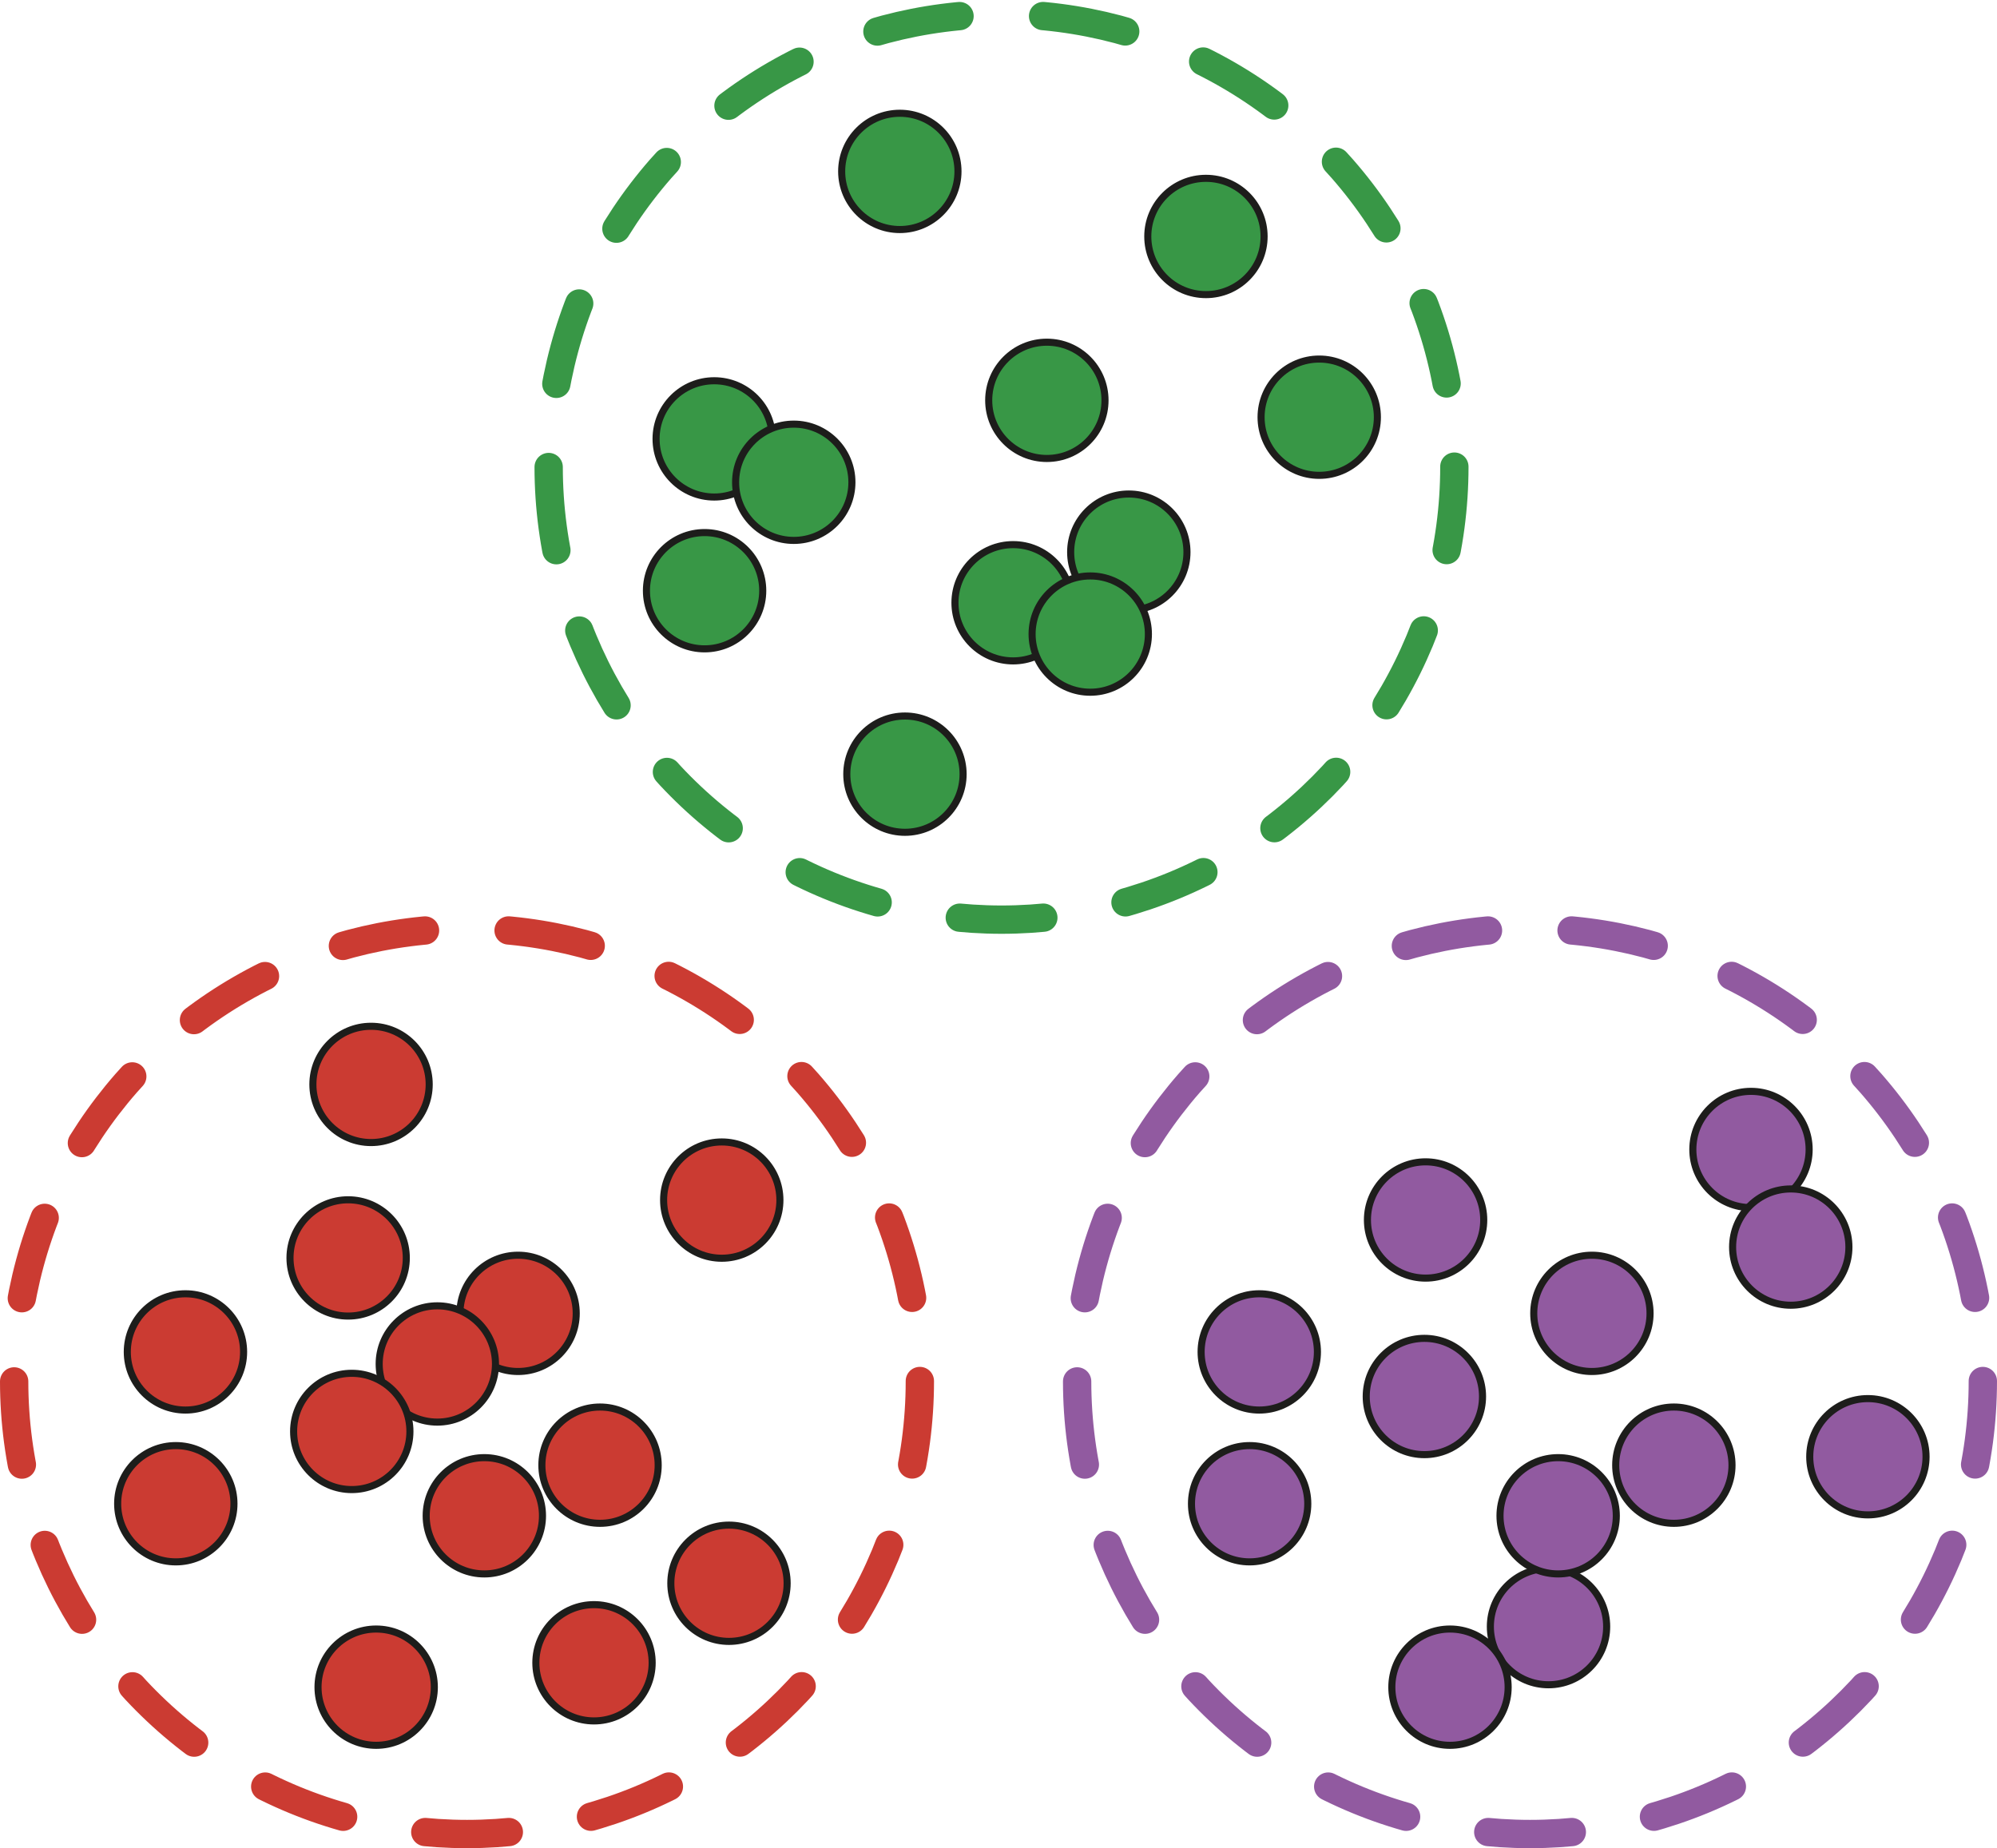 <svg id="Camada_1" data-name="Camada 1" xmlns="http://www.w3.org/2000/svg" viewBox="0 0 282.043 261.085"><defs><style>.cls-1,.cls-2,.cls-3{fill:none;stroke-linecap:round;stroke-linejoin:round;stroke-width:4px;stroke-dasharray:11.818 11.818;}.cls-1{stroke:#389746;}.cls-2{stroke:#cb3b32;}.cls-3{stroke:#915aa0;}.cls-4{fill:#389746;}.cls-4,.cls-5,.cls-6{stroke:#1d1d1b;stroke-miterlimit:10;}.cls-5{fill:#cb3b32;}.cls-6{fill:#915aa0;}</style></defs><circle class="cls-1" cx="141.447" cy="65.957" r="63.957"/><circle class="cls-2" cx="65.957" cy="195.128" r="63.957"/><circle class="cls-3" cx="216.085" cy="195.128" r="63.957"/><circle class="cls-4" cx="127.085" cy="24.213" r="8.213"/><circle class="cls-4" cx="100.872" cy="62" r="8.213"/><circle class="cls-4" cx="112.106" cy="68.128" r="8.213"/><circle class="cls-4" cx="99.511" cy="83.447" r="8.213"/><circle class="cls-4" cx="147.851" cy="56.553" r="8.213"/><circle class="cls-4" cx="143.085" cy="85.149" r="8.213"/><circle class="cls-4" cx="159.426" cy="78" r="8.213"/><circle class="cls-4" cx="170.319" cy="33.404" r="8.213"/><circle class="cls-4" cx="153.979" cy="89.574" r="8.213"/><circle class="cls-4" cx="127.809" cy="109.362" r="8.213"/><circle class="cls-4" cx="186.319" cy="58.936" r="8.213"/><circle class="cls-5" cx="52.404" cy="153.191" r="8.213"/><circle class="cls-5" cx="26.191" cy="190.979" r="8.213"/><circle class="cls-5" cx="49.17" cy="177.702" r="8.213"/><circle class="cls-5" cx="24.83" cy="212.426" r="8.213"/><circle class="cls-5" cx="73.17" cy="185.532" r="8.213"/><circle class="cls-5" cx="68.404" cy="214.128" r="8.213"/><circle class="cls-5" cx="84.745" cy="206.979" r="8.213"/><circle class="cls-5" cx="61.766" cy="192.681" r="8.213"/><circle class="cls-5" cx="49.681" cy="202.213" r="8.213"/><circle class="cls-5" cx="83.894" cy="234.894" r="8.213"/><circle class="cls-5" cx="53.128" cy="238.34" r="8.213"/><circle class="cls-5" cx="102.957" cy="223.66" r="8.213"/><circle class="cls-5" cx="101.936" cy="169.532" r="8.213"/><circle class="cls-6" cx="201.34" cy="172.34" r="8.213"/><circle class="cls-6" cx="177.851" cy="190.979" r="8.213"/><circle class="cls-6" cx="218.702" cy="229.787" r="8.213"/><circle class="cls-6" cx="176.489" cy="212.426" r="8.213"/><circle class="cls-6" cx="224.83" cy="185.532" r="8.213"/><circle class="cls-6" cx="220.064" cy="214.128" r="8.213"/><circle class="cls-6" cx="201.17" cy="197.277" r="8.213"/><circle class="cls-6" cx="236.404" cy="206.979" r="8.213"/><circle class="cls-6" cx="247.298" cy="162.383" r="8.213"/><circle class="cls-6" cx="252.915" cy="176.17" r="8.213"/><circle class="cls-6" cx="204.787" cy="238.34" r="8.213"/><circle class="cls-6" cx="263.809" cy="205.787" r="8.213"/></svg>